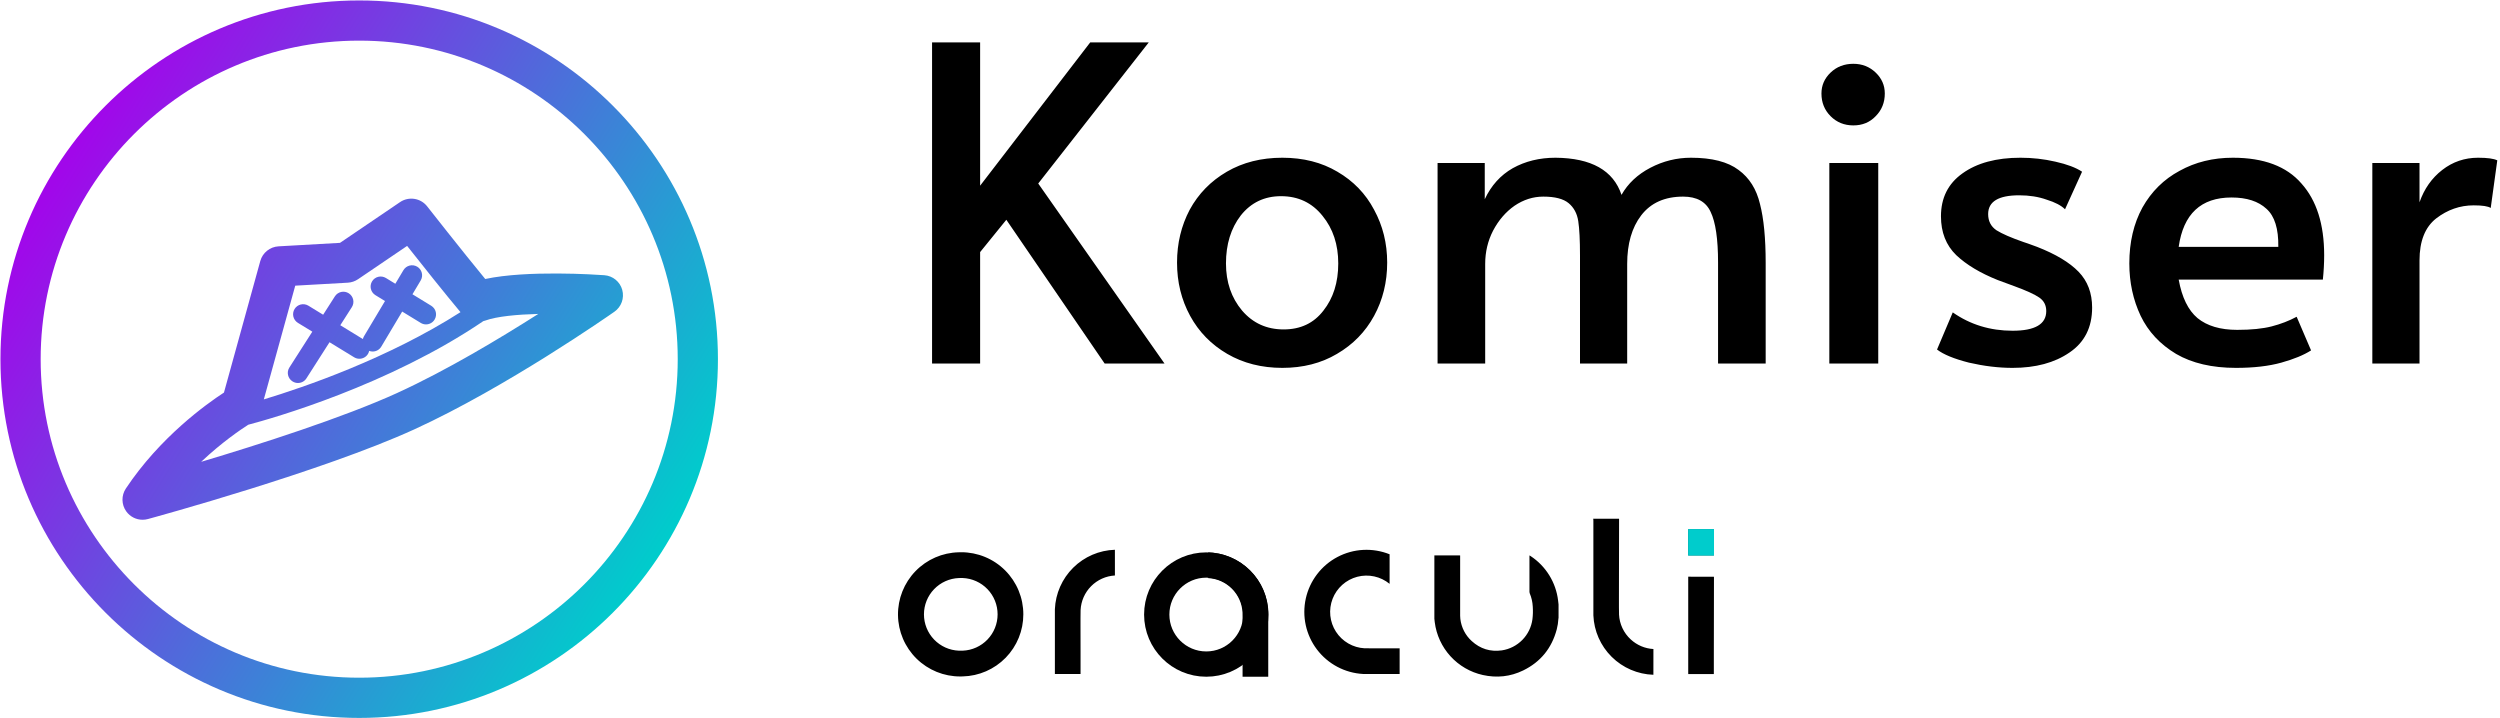 <svg width="1740" height="500" viewBox="0 0 1740 500" fill="none" xmlns="http://www.w3.org/2000/svg">
<g clip-path="url(#clip0_338_1257)">
<g clip-path="url(#clip1_338_1257)">
<path d="M1192.87 401.413L1175 401.381V402.639C1175 402.666 1175 402.688 1175 402.715V408.435V426.209V427.169V445.141V446.123V468.26V468.449V468.643C1175 468.814 1175 468.981 1175.03 469.152H1192.83V462.553V456.437L1192.86 438.514L1192.92 401.962C1192.89 401.769 1192.88 401.588 1192.87 401.413ZM1192.87 368.349H1175.01V368.697V372.542V375.246V380.069V380.669V386.267V386.321V386.371C1175.01 386.416 1175.01 386.461 1175.03 386.506H1192.84V384.545V383.098L1192.88 378.289L1192.93 368.485C1192.91 368.437 1192.88 368.392 1192.85 368.349H1192.87ZM775.97 382.634C765.07 382.981 754.705 387.439 746.956 395.113C739.208 402.787 734.65 413.109 734.198 424.005V424.198V424.388V445.984V447.507V465.479V469.085L752.066 469.112V454.111L752.034 436.189V430.329V430.072L752.093 424.564C752.409 418.317 755.024 412.408 759.434 407.972C763.844 403.537 769.738 400.889 775.983 400.538L775.97 382.634ZM1135 445.05C1130.1 440.558 1127.16 434.312 1126.84 427.669V426.768L1126.78 422.756V420.849V416.058L1126.81 398.136L1126.88 361.584C1126.88 361.403 1126.88 361.223 1126.84 361.047L1108.92 361.016V361.403C1108.95 361.704 1108.97 362.015 1108.99 362.336V383.071V386.799V404.771V407.245V427.89V428.079V428.273C1109.44 439.17 1113.99 449.493 1121.74 457.167C1129.49 464.842 1139.86 469.299 1150.76 469.644L1150.78 451.722C1144.91 451.404 1139.33 449.044 1135.01 445.05H1135ZM712.237 427.579C712.246 438.864 707.837 449.703 699.954 457.778C692.072 465.853 681.341 470.522 670.06 470.784C669.51 470.811 668.955 470.82 668.401 470.82C656.998 470.868 646.038 466.408 637.909 458.41C629.78 450.413 625.141 439.527 625.003 428.125C624.865 416.722 629.239 405.728 637.172 397.536C645.105 389.344 655.954 384.62 667.355 384.392C667.905 384.365 668.459 384.356 669.014 384.356C674.691 384.351 680.314 385.466 685.56 387.636C690.806 389.807 695.573 392.99 699.588 397.005C703.602 401.02 706.786 405.786 708.956 411.033C711.127 416.279 712.242 421.902 712.237 427.579ZM694.328 427.579C694.33 421.047 691.805 414.768 687.281 410.056C682.757 405.344 676.586 402.565 670.06 402.301C669.708 402.301 669.361 402.278 669.014 402.278C668.563 402.278 668.081 402.278 667.616 402.319H667.355C660.827 402.58 654.652 405.358 650.126 410.069C645.599 414.781 643.071 421.061 643.071 427.595C643.071 434.129 645.599 440.409 650.126 445.12C654.652 449.832 660.827 452.61 667.355 452.871C668.166 452.907 668.978 452.898 669.789 452.871H670.06C676.585 452.607 682.756 449.828 687.28 445.117C691.803 440.407 694.329 434.128 694.328 427.597V427.579ZM998.59 433.078C999.706 441.897 1003.52 450.156 1009.5 456.728C1015.49 463.3 1023.35 467.866 1032.03 469.802C1041.72 471.952 1051.15 470.996 1060.1 466.646C1072.27 460.723 1080.04 451.1 1083.5 438.023C1084.13 435.584 1084.52 433.088 1084.65 430.572C1084.67 430.42 1084.71 430.269 1084.75 430.121V420.701C1084.65 419.799 1084.55 418.897 1084.44 417.996C1083.7 411.755 1081.61 405.751 1078.3 400.405C1075 395.058 1070.57 390.498 1065.32 387.042C1065.11 386.903 1064.87 386.772 1064.68 386.637C1064.63 386.62 1064.58 386.606 1064.53 386.596C1064.53 386.794 1064.5 386.979 1064.5 387.169C1064.5 395.469 1064.5 403.769 1064.5 412.068C1064.51 412.387 1064.58 412.701 1064.71 412.993C1065.93 415.898 1066.64 418.994 1066.8 422.143C1067.01 425.105 1066.93 428.08 1066.57 431.027C1065.84 436.45 1063.38 441.491 1059.54 445.392C1055.7 449.293 1050.7 451.845 1045.29 452.664C1037.31 453.786 1030.26 451.614 1024.31 446.168C1019.9 442.168 1017.1 436.71 1016.4 430.802C1016.3 430.07 1016.26 429.332 1016.26 428.593C1016.26 420.708 1016.26 412.823 1016.26 404.937C1016.26 399.033 1016.26 393.128 1016.26 387.223V386.61C1016.12 386.589 1015.99 386.576 1015.86 386.569H998.644C998.536 386.569 998.428 386.569 998.32 386.569V430.649L998.59 433.078ZM949.764 451.212C945.766 451.003 941.876 449.848 938.411 447.844C934.946 445.839 932.005 443.042 929.831 439.681C927.657 436.32 926.31 432.491 925.902 428.509C925.494 424.527 926.036 420.505 927.483 416.773C928.931 413.041 931.243 409.705 934.229 407.039C937.215 404.374 940.791 402.454 944.663 401.438C948.535 400.422 952.593 400.339 956.503 401.194C960.414 402.05 964.065 403.821 967.159 406.362V385.78C961.337 383.443 955.075 382.401 948.81 382.726C942.545 383.05 936.425 384.735 930.876 387.662C925.327 390.589 920.481 394.688 916.675 399.675C912.869 404.663 910.193 410.419 908.835 416.543C907.476 422.668 907.466 429.015 908.806 435.144C910.146 441.273 912.804 447.038 916.594 452.037C920.385 457.036 925.218 461.15 930.759 464.094C936.299 467.038 942.413 468.741 948.678 469.085H974.145V451.253L949.764 451.212Z" fill="black"/>
<circle cx="839.561" cy="427.728" r="34.474" stroke="black" stroke-width="17.598"/>
<path d="M869.941 396.934C862.192 389.26 851.827 384.802 840.927 384.455L840.914 402.359C847.159 402.71 853.053 405.358 857.463 409.794C861.874 414.229 864.488 420.138 864.804 426.385L864.863 431.893V432.15V438.01L864.831 455.932L864.831 471.001H882.699V467.3V449.328V447.805V426.209V426.019V425.826C882.247 414.93 877.689 404.608 869.941 396.934Z" fill="black"/>
<rect x="1174.92" y="368.227" width="18.03" height="18.481" fill="#00CCCC"/>
</g>
<g clip-path="url(#clip2_338_1257)">
<path d="M250 0.316C112.332 0.316 0.317 112.313 0.317 249.999C0.317 387.686 112.314 499.682 250 499.682C387.687 499.682 499.683 387.686 499.683 249.999C499.683 112.313 387.687 0.316 250 0.316ZM250 471.678C127.761 471.678 28.302 372.219 28.302 249.981C28.302 127.742 127.761 28.283 250 28.283C372.239 28.283 471.698 127.742 471.698 249.981C471.698 372.219 372.239 471.678 250 471.678Z" fill="url(#paint0_linear_338_1257)"/>
<path d="M203.602 265.467C204.777 266.213 206.083 266.568 207.37 266.568C209.684 266.568 211.941 265.43 213.266 263.34L229.348 238.191L246.493 248.676C247.631 249.366 248.9 249.702 250.131 249.702C252.482 249.702 254.796 248.508 256.102 246.363C256.512 245.691 256.773 244.963 256.941 244.217C257.725 244.516 258.546 244.665 259.367 244.665C261.755 244.665 264.068 243.452 265.374 241.251L279.926 216.848L292.855 224.758C293.993 225.448 295.262 225.784 296.493 225.784C298.844 225.784 301.158 224.59 302.464 222.445C304.478 219.142 303.452 214.851 300.15 212.818L287.072 204.814L292.799 195.206C294.777 191.885 293.695 187.594 290.374 185.616C287.053 183.639 282.762 184.721 280.784 188.042L275.15 197.501L268.602 193.489C265.299 191.475 260.99 192.501 258.975 195.803C256.96 199.105 257.986 203.396 261.288 205.43L267.967 209.516L253.322 234.068C252.949 234.684 252.725 235.336 252.575 235.989L236.848 226.363L244.87 213.807C246.96 210.56 246.008 206.232 242.743 204.142C239.497 202.053 235.169 203.004 233.079 206.269L224.908 219.049L214.646 212.762C211.344 210.747 207.034 211.773 205.02 215.075C203.005 218.378 204.031 222.669 207.333 224.702L217.37 230.84L201.419 255.766C199.329 259.012 200.281 263.34 203.546 265.43L203.602 265.467Z" fill="url(#paint1_linear_338_1257)"/>
<path d="M433.097 201.77C431.511 196.061 426.53 191.975 420.615 191.546C414.664 191.117 366.94 187.927 337.724 194.177C322.127 175.259 297.574 143.971 297.294 143.617C292.761 137.833 284.515 136.546 278.432 140.669L236.641 169.027L193.862 171.453C187.873 171.789 182.761 175.912 181.156 181.695L155.877 273.225C143.563 281.248 111.324 304.326 87.593 340.016C84.365 344.867 84.477 351.229 87.891 355.949C90.559 359.662 94.813 361.751 99.235 361.751C100.466 361.751 101.697 361.583 102.91 361.266C107.836 359.923 224.421 328.057 288.358 298.841C352.425 269.568 424.589 219.102 427.63 216.957C432.481 213.561 434.664 207.479 433.078 201.77H433.097ZM205.466 198.822L242.089 196.751C244.627 196.602 247.052 195.781 249.16 194.363L283.358 171.154C293.302 183.748 310.093 204.867 320.503 217.255C270.13 249.457 211.959 269.401 183.619 277.983L205.485 198.841L205.466 198.822ZM276.753 273.374C239.011 290.632 180.298 309.382 140 321.434C154.571 307.684 167.798 298.804 172.798 295.613C189.832 291.117 270.317 268.319 336.399 223.505C336.791 223.393 337.183 223.319 337.574 223.169C345.765 220.166 360.037 218.878 374.664 218.486C347.947 235.501 310.727 257.833 276.753 273.356V273.374Z" fill="url(#paint2_linear_338_1257)"/>
</g>
<path d="M700.41 152.96L682.166 175.461V253H648.718V29.506H682.166V129.242L758.793 29.506H799.539L722.608 127.721L810.485 253H768.827L700.41 152.96ZM892.502 256.041C878.109 256.041 865.338 252.797 854.189 246.31C843.039 239.823 834.424 231.005 828.342 219.856C822.261 208.707 819.22 196.341 819.22 182.759C819.22 169.38 822.16 157.115 828.038 145.966C834.12 134.817 842.735 125.998 853.885 119.511C865.034 113.025 877.907 109.781 892.502 109.781C907.098 109.781 919.869 113.025 930.815 119.511C941.965 125.998 950.479 134.817 956.358 145.966C962.439 157.115 965.48 169.38 965.48 182.759C965.48 196.341 962.439 208.707 956.358 219.856C950.276 231.005 941.661 239.823 930.511 246.31C919.565 252.797 906.895 256.041 892.502 256.041ZM893.414 229.282C905.172 229.282 914.395 224.924 921.085 216.207C927.977 207.49 931.424 196.544 931.424 183.367C931.424 170.19 927.775 159.142 920.477 150.223C913.179 141.101 903.55 136.54 891.59 136.54C880.035 136.54 870.71 140.999 863.615 149.919C856.723 158.838 853.277 169.988 853.277 183.367C853.277 196.341 857.027 207.288 864.527 216.207C872.028 224.924 881.657 229.282 893.414 229.282ZM1000.55 113.43H1033.39V138.668C1037.85 129.14 1044.34 121.944 1052.85 117.079C1061.57 112.214 1071.5 109.781 1082.65 109.781C1107.58 109.984 1122.89 118.599 1128.57 135.627C1133.03 127.721 1139.72 121.437 1148.63 116.775C1157.55 112.112 1166.98 109.781 1176.91 109.781C1191.51 109.781 1202.56 112.619 1210.06 118.295C1217.56 123.769 1222.52 131.674 1224.96 142.013C1227.59 152.149 1228.91 165.832 1228.91 183.063V253H1195.77V182.759C1195.77 166.339 1194.04 154.581 1190.6 147.486C1187.35 140.391 1180.97 136.844 1171.44 136.844C1158.67 136.844 1148.94 141.202 1142.25 149.919C1135.76 158.433 1132.52 169.684 1132.52 183.671V253H1099.68V177.894C1099.68 167.15 1099.27 159.142 1098.46 153.872C1097.65 148.601 1095.42 144.446 1091.77 141.405C1088.12 138.364 1082.25 136.844 1074.14 136.844C1067.04 136.844 1060.35 138.972 1054.07 143.229C1047.99 147.486 1043.02 153.264 1039.17 160.561C1035.52 167.657 1033.69 175.36 1033.69 183.671V253H1000.55V113.43ZM1273.21 113.43H1307.26V253H1273.21V113.43ZM1289.93 87.28C1283.65 87.28 1278.37 85.151 1274.12 80.894C1269.86 76.637 1267.73 71.366 1267.73 65.082C1267.73 59.406 1269.86 54.541 1274.12 50.487C1278.37 46.432 1283.65 44.405 1289.93 44.405C1296.01 44.405 1301.18 46.432 1305.44 50.487C1309.69 54.541 1311.82 59.406 1311.82 65.082C1311.82 71.366 1309.69 76.637 1305.44 80.894C1301.38 85.151 1296.21 87.28 1289.93 87.28ZM1400.77 256.041C1391.04 256.041 1380.91 254.824 1370.37 252.392C1360.03 249.757 1352.63 246.716 1348.17 243.27L1359.12 217.423C1371.28 225.937 1385.16 230.194 1400.77 230.194C1416.38 230.194 1424.19 225.633 1424.19 216.511C1424.19 212.457 1422.57 209.315 1419.32 207.085C1416.08 204.855 1410.3 202.22 1401.99 199.179L1390.44 194.922C1378.27 190.057 1368.64 184.279 1361.55 177.59C1354.45 170.697 1350.91 161.676 1350.91 150.527C1350.91 137.756 1355.87 127.823 1365.81 120.728C1375.94 113.43 1389.42 109.781 1406.25 109.781C1414.56 109.781 1422.67 110.693 1430.57 112.518C1438.68 114.342 1444.86 116.673 1449.12 119.511L1437.26 145.662C1434.63 143.027 1430.37 140.797 1424.49 138.972C1418.82 136.945 1412.43 135.931 1405.33 135.931C1390.94 135.931 1383.75 140.29 1383.75 149.007C1383.75 153.872 1385.67 157.622 1389.52 160.257C1393.37 162.69 1399.66 165.427 1408.38 168.467C1409.19 168.67 1412.33 169.785 1417.8 171.812C1430.78 176.88 1440.4 182.658 1446.69 189.144C1452.97 195.631 1456.12 203.943 1456.12 214.079C1456.12 227.863 1450.84 238.303 1440.3 245.398C1429.96 252.493 1416.79 256.041 1400.77 256.041ZM1556.2 256.041C1539.58 256.041 1525.69 252.797 1514.54 246.31C1503.39 239.621 1495.18 230.803 1489.91 219.856C1484.64 208.707 1482.01 196.544 1482.01 183.367C1482.01 168.569 1485.05 155.595 1491.13 144.446C1497.41 133.296 1506.03 124.782 1516.98 118.903C1527.92 112.822 1540.29 109.781 1554.07 109.781C1575.56 109.781 1591.47 115.761 1601.81 127.721C1612.35 139.479 1617.62 156.102 1617.62 177.59C1617.62 183.063 1617.32 188.739 1616.71 194.618H1516.37C1518.6 206.983 1522.96 215.903 1529.44 221.376C1536.13 226.85 1545.36 229.586 1557.11 229.586C1566.84 229.586 1574.85 228.775 1581.13 227.154C1587.42 225.532 1593.2 223.302 1598.47 220.464L1608.5 243.878C1603.43 247.121 1596.54 249.959 1587.82 252.392C1579.11 254.824 1568.57 256.041 1556.2 256.041ZM1585.7 171.812C1585.9 159.244 1583.16 150.426 1577.49 145.358C1571.81 140.087 1563.7 137.452 1553.16 137.452C1531.87 137.452 1519.61 148.905 1516.37 171.812H1585.7ZM1651.14 113.43H1683.98V140.797C1687.22 131.472 1692.49 123.971 1699.79 118.295C1707.09 112.619 1715.4 109.781 1724.73 109.781C1731.21 109.781 1735.67 110.389 1738.11 111.606L1733.54 144.75C1731.72 143.533 1727.77 142.925 1721.69 142.925C1712.16 142.925 1703.44 145.966 1695.54 152.047C1687.83 158.129 1683.98 167.859 1683.98 181.239V253H1651.14V113.43Z" fill="black"/>
</g>
<defs>
<linearGradient id="paint0_linear_338_1257" x1="430" y1="430" x2="11.382" y2="169.361" gradientUnits="userSpaceOnUse">
<stop stop-color="#00CCCC"/>
<stop offset="1" stop-color="#A107EA"/>
</linearGradient>
<linearGradient id="paint1_linear_338_1257" x1="430" y1="430" x2="11.382" y2="169.361" gradientUnits="userSpaceOnUse">
<stop stop-color="#00CCCC"/>
<stop offset="1" stop-color="#A107EA"/>
</linearGradient>
<linearGradient id="paint2_linear_338_1257" x1="430" y1="430" x2="11.382" y2="169.361" gradientUnits="userSpaceOnUse">
<stop stop-color="#00CCCC"/>
<stop offset="1" stop-color="#A107EA"/>
</linearGradient>
<clipPath id="clip0_338_1257">
<rect width="1740" height="500" fill="white"/>
</clipPath>
<clipPath id="clip1_338_1257">
<rect width="586" height="109.986" fill="white" transform="translate(625 361.016)"/>
</clipPath>
<clipPath id="clip2_338_1257">
<rect width="500" height="500" fill="white" transform="matrix(1 0 0 -1 0 500)"/>
</clipPath>
</defs>
</svg>
